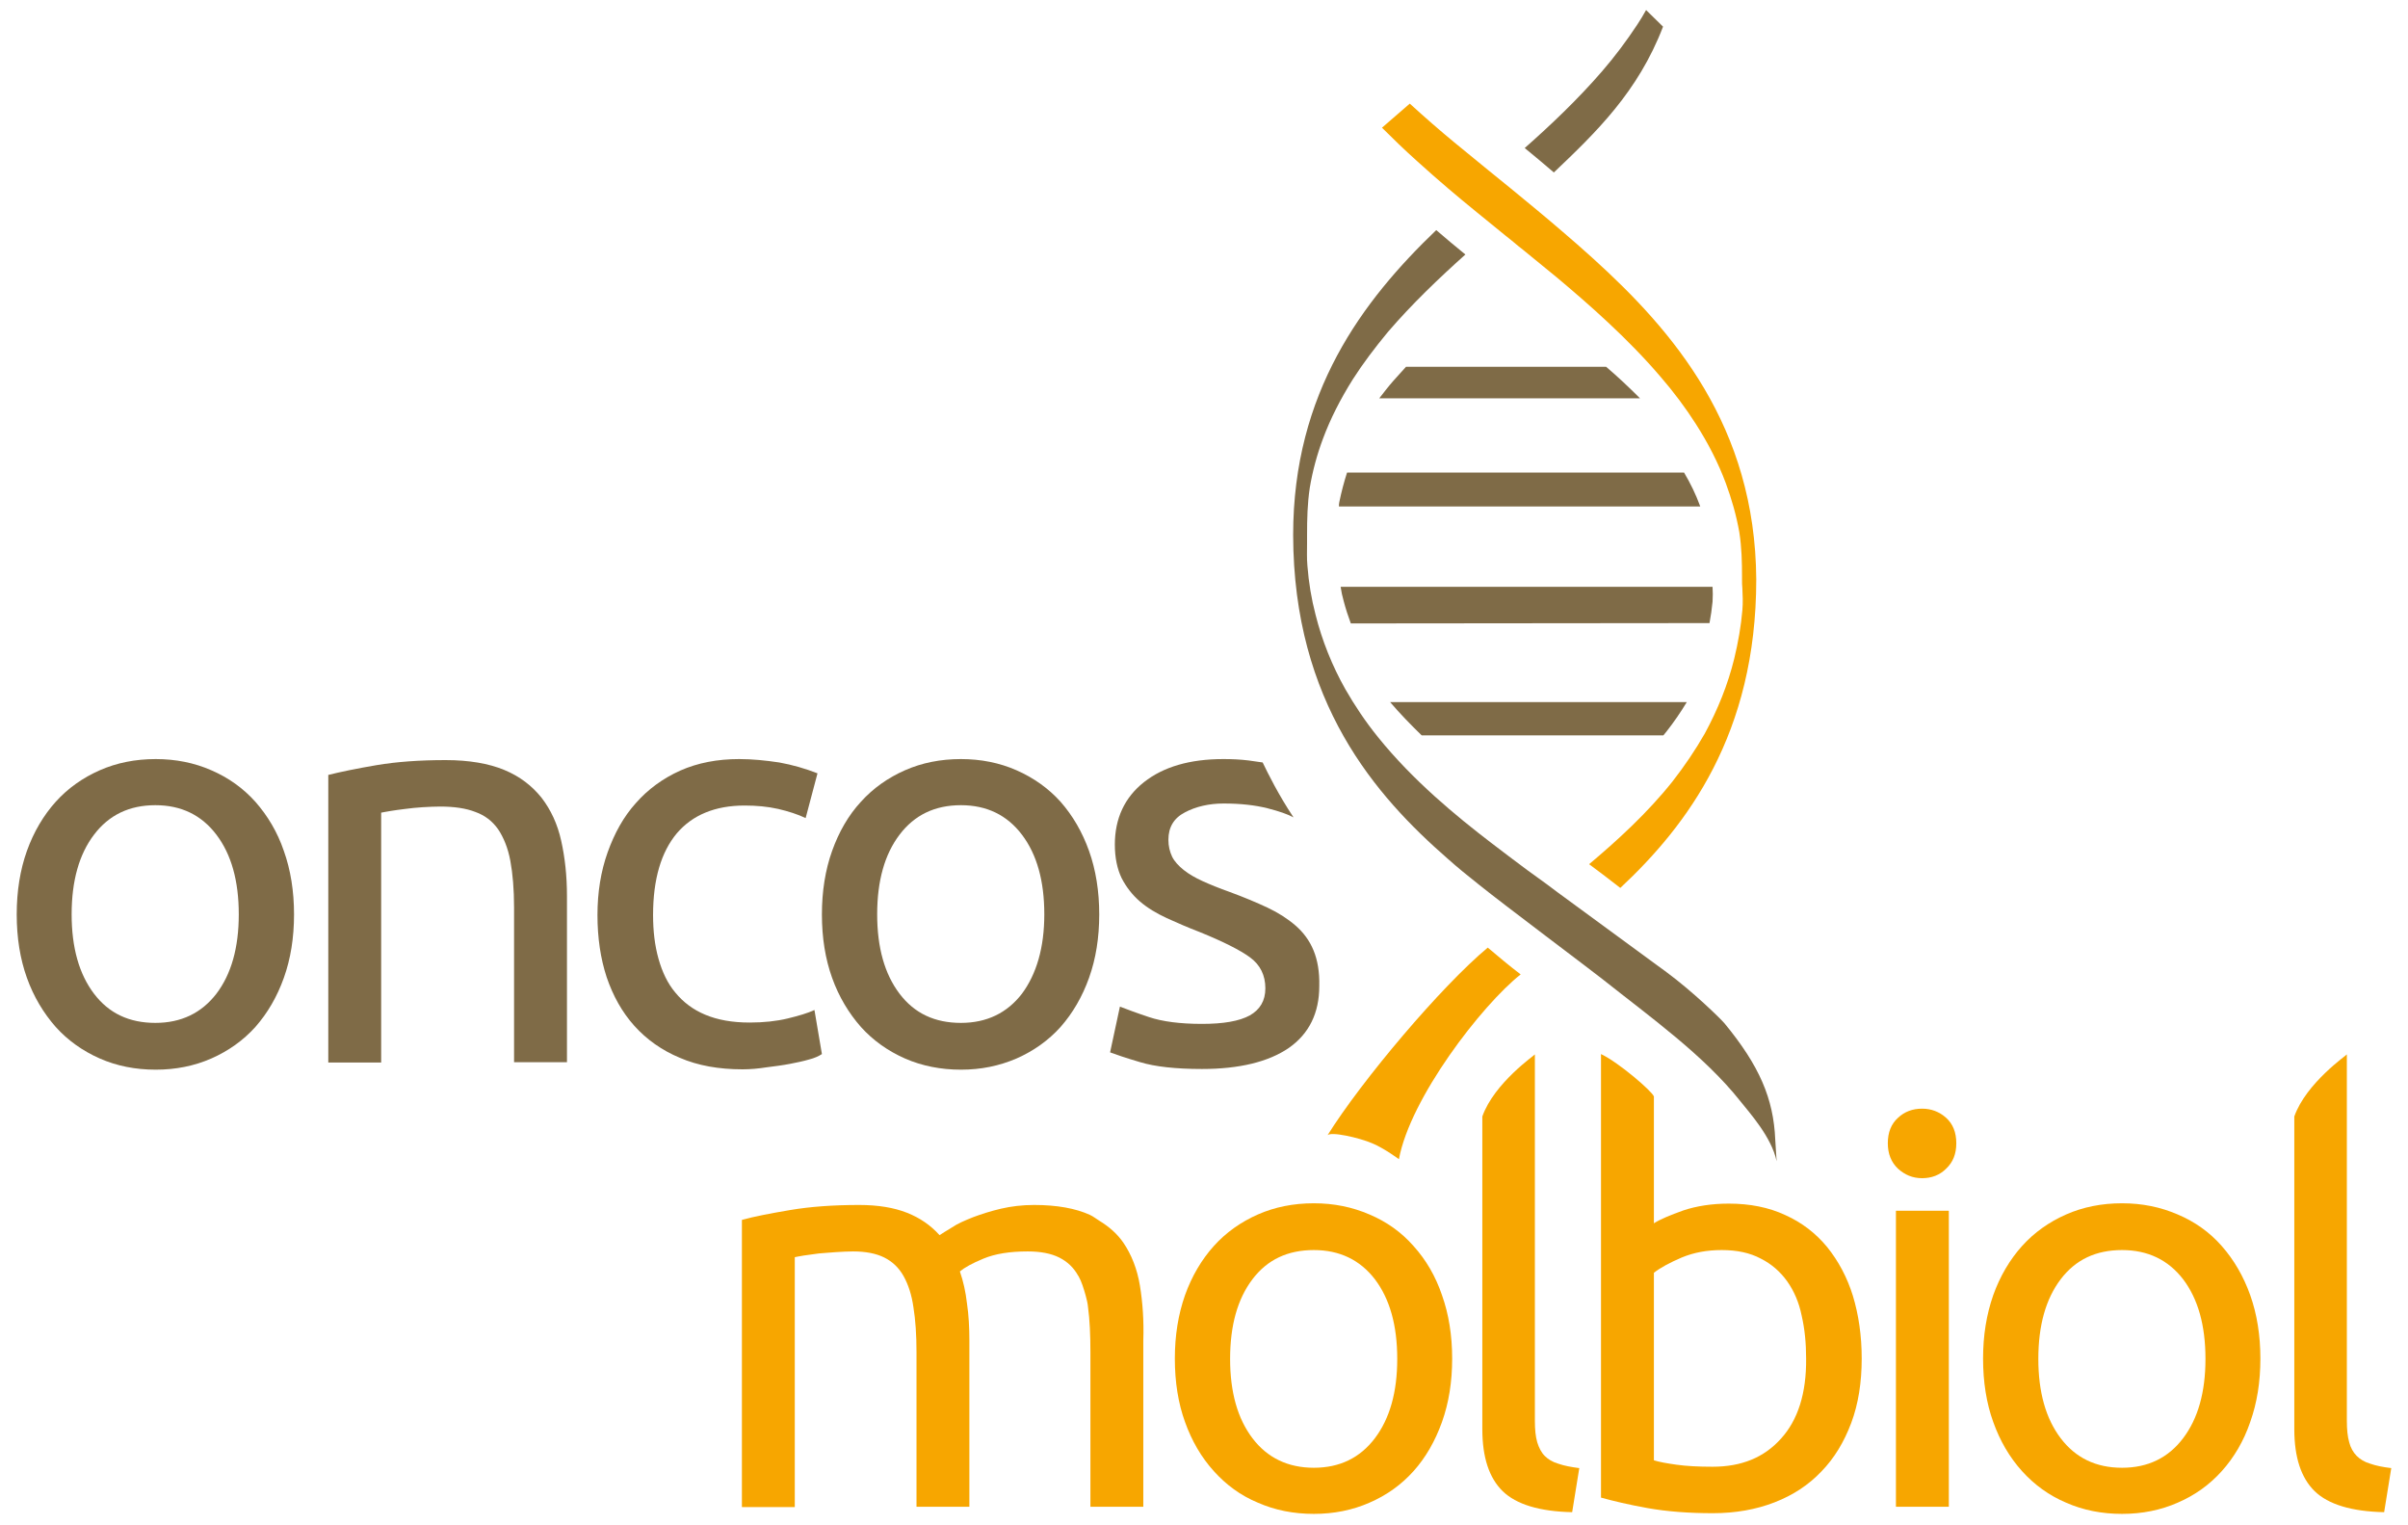 <svg width="120" height="76" viewBox="0 0 120 76" fill="none" xmlns="http://www.w3.org/2000/svg">
    <path d="M14.653 45.559C14.653 46.725 14.484 47.773 14.146 48.719C13.809 49.665 13.335 50.476 12.727 51.168C12.119 51.844 11.376 52.368 10.531 52.74C9.686 53.111 8.757 53.297 7.76 53.297C6.746 53.297 5.817 53.111 4.972 52.74C4.128 52.368 3.384 51.844 2.776 51.168C2.168 50.476 1.678 49.665 1.34 48.719C1.002 47.773 0.833 46.725 0.833 45.559C0.833 44.41 1.002 43.346 1.34 42.4C1.678 41.454 2.168 40.626 2.776 39.95C3.384 39.274 4.128 38.751 4.972 38.379C5.817 38.007 6.746 37.821 7.76 37.821C8.757 37.821 9.686 38.007 10.531 38.379C11.393 38.751 12.119 39.274 12.727 39.95C13.335 40.643 13.825 41.454 14.146 42.4C14.484 43.346 14.653 44.41 14.653 45.559ZM11.899 45.559C11.899 43.887 11.528 42.569 10.784 41.589C10.041 40.609 9.027 40.119 7.743 40.119C6.442 40.119 5.428 40.609 4.685 41.589C3.942 42.569 3.57 43.887 3.57 45.559C3.57 47.215 3.942 48.533 4.685 49.513C5.428 50.493 6.442 50.966 7.743 50.966C9.027 50.966 10.041 50.476 10.784 49.513C11.528 48.533 11.899 47.215 11.899 45.559Z" fill="#7F6B47"/>
    <path d="M16.343 38.615C16.951 38.463 17.762 38.294 18.759 38.125C19.756 37.956 20.904 37.872 22.205 37.872C23.371 37.872 24.351 38.041 25.128 38.362C25.905 38.683 26.514 39.156 26.987 39.747C27.443 40.339 27.781 41.048 27.967 41.893C28.152 42.721 28.254 43.633 28.254 44.647V52.925H25.618V45.221C25.618 44.309 25.551 43.532 25.432 42.89C25.314 42.248 25.094 41.724 24.824 41.319C24.537 40.913 24.165 40.626 23.692 40.457C23.219 40.271 22.628 40.187 21.935 40.187C21.665 40.187 21.361 40.203 21.056 40.22C20.752 40.237 20.465 40.271 20.195 40.305C19.924 40.339 19.671 40.372 19.468 40.406C19.249 40.44 19.097 40.474 18.995 40.491V52.942H16.36V38.615H16.343Z" fill="#7F6B47"/>
    <path d="M37.005 53.28C35.823 53.28 34.775 53.094 33.88 52.706C32.984 52.334 32.224 51.794 31.616 51.118C31.008 50.442 30.552 49.631 30.231 48.685C29.927 47.756 29.774 46.725 29.774 45.593C29.774 44.461 29.943 43.414 30.281 42.467C30.619 41.521 31.075 40.693 31.684 40.018C32.292 39.325 33.035 38.784 33.897 38.396C34.775 38.007 35.755 37.821 36.837 37.821C37.495 37.821 38.154 37.889 38.83 37.99C39.489 38.108 40.131 38.294 40.739 38.531L40.148 40.761C39.759 40.575 39.286 40.423 38.779 40.305C38.256 40.187 37.698 40.136 37.107 40.136C35.637 40.136 34.505 40.609 33.728 41.521C32.951 42.451 32.545 43.802 32.545 45.593C32.545 46.387 32.63 47.114 32.816 47.773C33.001 48.431 33.272 49.006 33.66 49.462C34.049 49.935 34.539 50.307 35.147 50.56C35.755 50.814 36.482 50.949 37.36 50.949C38.053 50.949 38.695 50.881 39.253 50.746C39.81 50.611 40.266 50.476 40.587 50.324L40.959 52.52C40.807 52.621 40.587 52.723 40.317 52.79C40.03 52.875 39.709 52.942 39.354 53.01C38.999 53.078 38.611 53.128 38.205 53.179C37.783 53.246 37.377 53.28 37.005 53.28Z" fill="#7F6B47"/>
    <path d="M54.779 45.559C54.779 46.725 54.61 47.773 54.272 48.719C53.934 49.665 53.461 50.476 52.853 51.168C52.245 51.844 51.502 52.368 50.657 52.74C49.795 53.111 48.883 53.297 47.886 53.297C46.889 53.297 45.943 53.111 45.098 52.74C44.254 52.368 43.51 51.844 42.902 51.168C42.294 50.476 41.804 49.665 41.466 48.719C41.128 47.773 40.959 46.725 40.959 45.559C40.959 44.41 41.128 43.346 41.466 42.4C41.804 41.454 42.277 40.626 42.902 39.95C43.51 39.274 44.254 38.751 45.098 38.379C45.943 38.007 46.872 37.821 47.886 37.821C48.883 37.821 49.812 38.007 50.657 38.379C51.502 38.751 52.245 39.274 52.853 39.95C53.461 40.643 53.934 41.454 54.272 42.4C54.61 43.346 54.779 44.41 54.779 45.559ZM52.042 45.559C52.042 43.887 51.67 42.569 50.927 41.589C50.184 40.609 49.17 40.119 47.886 40.119C46.585 40.119 45.571 40.609 44.828 41.589C44.085 42.569 43.713 43.887 43.713 45.559C43.713 47.215 44.085 48.533 44.828 49.513C45.571 50.493 46.585 50.966 47.886 50.966C49.17 50.966 50.184 50.476 50.927 49.513C51.654 48.533 52.042 47.215 52.042 45.559Z" fill="#7F6B47"/>
    <path d="M65.457 47.35C65.255 46.86 64.951 46.455 64.562 46.117C64.173 45.779 63.7 45.475 63.16 45.221C62.619 44.968 61.977 44.698 61.284 44.444C60.761 44.258 60.304 44.072 59.933 43.904C59.561 43.735 59.24 43.549 58.987 43.346C58.733 43.143 58.53 42.924 58.412 42.687C58.294 42.434 58.226 42.163 58.226 41.842C58.226 41.217 58.497 40.761 59.054 40.474C59.595 40.187 60.254 40.035 60.98 40.035C61.825 40.035 62.551 40.119 63.16 40.271C63.751 40.423 64.19 40.575 64.461 40.727C63.7 39.578 63.21 38.582 62.923 37.99C62.687 37.956 62.467 37.923 62.214 37.889C61.791 37.838 61.386 37.821 60.963 37.821C59.291 37.821 57.973 38.21 57.01 38.97C56.047 39.73 55.557 40.778 55.557 42.079C55.557 42.738 55.675 43.295 55.895 43.752C56.131 44.208 56.435 44.596 56.807 44.917C57.179 45.238 57.635 45.509 58.142 45.745C58.666 45.982 59.206 46.218 59.781 46.438C60.946 46.911 61.791 47.333 62.298 47.705C62.805 48.077 63.058 48.6 63.058 49.242C63.058 49.867 62.788 50.307 62.281 50.594C61.757 50.881 60.963 51.016 59.899 51.016C58.801 51.016 57.922 50.898 57.263 50.678C56.604 50.459 56.114 50.273 55.81 50.155L55.32 52.435C55.591 52.537 56.081 52.706 56.824 52.925C57.55 53.145 58.581 53.263 59.899 53.263C61.757 53.263 63.21 52.909 64.224 52.216C65.238 51.506 65.745 50.476 65.745 49.124C65.761 48.431 65.66 47.84 65.457 47.35Z" fill="#7F6B47"/>
    <path d="M79.395 12.884C78.837 12.377 78.33 11.938 77.857 11.533C77.013 10.806 76.151 10.097 75.306 9.404L74.14 8.458C73.583 8.001 73.025 7.545 72.468 7.089C71.792 6.532 71.032 5.873 70.255 5.163L68.869 6.363C69.41 6.903 69.984 7.461 70.626 8.035C71.116 8.475 71.606 8.914 72.164 9.387C73.093 10.181 74.073 10.958 75.019 11.735C75.239 11.904 75.441 12.073 75.661 12.259L75.897 12.445C76.455 12.901 77.013 13.357 77.57 13.813C79.124 15.114 81.118 16.855 82.757 18.78C83.416 19.541 84.007 20.335 84.514 21.129C85.139 22.109 85.629 23.072 86.001 24.069C86.288 24.846 86.525 25.657 86.677 26.518C86.795 27.279 86.812 28.005 86.812 28.732V28.867C86.812 29.019 86.812 29.171 86.829 29.323C86.846 29.644 86.862 30.016 86.829 30.404C86.761 31.198 86.626 31.976 86.423 32.82C86.102 34.121 85.612 35.338 84.953 36.554C84.48 37.382 83.94 38.176 83.348 38.936C82.098 40.508 80.578 41.893 79.192 43.059C79.699 43.431 80.223 43.836 80.746 44.242C84.075 41.133 87.521 36.571 87.521 28.867C87.471 21.23 83.382 16.5 79.395 12.884Z" fill="#F7A600"/>
    <path d="M85.934 50.983C85.697 50.712 84.363 49.411 83.062 48.448C82.572 48.094 78.449 45.069 77.621 44.461L77.081 44.056L76.101 43.346C75.493 42.89 74.901 42.451 74.31 41.994C72.587 40.677 70.407 38.886 68.667 36.723C68.025 35.929 67.501 35.135 67.045 34.341C66.386 33.175 65.879 31.908 65.558 30.624C65.356 29.847 65.221 29.053 65.153 28.191C65.119 27.802 65.136 27.448 65.136 27.093C65.136 26.958 65.136 26.806 65.136 26.671C65.136 25.843 65.153 25.099 65.271 24.305C65.406 23.494 65.626 22.666 65.93 21.855C66.302 20.859 66.792 19.896 67.417 18.899C67.924 18.105 68.515 17.328 69.157 16.55C70.357 15.148 71.725 13.847 73.026 12.681C72.502 12.259 72.029 11.854 71.573 11.465C67.907 14.979 64.443 19.558 64.443 26.654C64.46 35.017 68.566 39.663 72.147 42.788C72.638 43.228 73.161 43.65 73.736 44.106C74.868 45.019 79.328 48.364 79.835 48.769C82.285 50.712 84.92 52.588 86.728 54.868C87.167 55.426 88.282 56.642 88.536 57.859L88.468 56.794C88.384 54.733 87.674 53.094 85.934 50.983Z" fill="#7F6B47"/>
    <path d="M70.069 18.274C69.866 18.51 69.647 18.73 69.444 18.966C69.191 19.254 68.971 19.541 68.734 19.845H81.727C81.169 19.287 80.595 18.747 80.037 18.274H70.069Z" fill="#7F6B47"/>
    <path d="M66.74 25.032C66.724 25.099 66.724 25.167 66.724 25.234H84.734C84.717 25.218 84.717 25.218 84.717 25.201C84.514 24.643 84.244 24.086 83.923 23.545H67.129C66.977 24.018 66.842 24.525 66.74 25.032Z" fill="#7F6B47"/>
    <path d="M67.316 31.063L85.191 31.046C85.258 30.692 85.309 30.337 85.343 29.982C85.359 29.729 85.359 29.475 85.343 29.239H66.809C66.842 29.475 66.893 29.712 66.961 29.948C67.062 30.337 67.18 30.692 67.316 31.063Z" fill="#7F6B47"/>
    <path d="M70.847 36.639H82.893C82.944 36.571 82.994 36.52 83.045 36.453C83.417 35.98 83.754 35.49 84.059 34.983H69.275C69.765 35.557 70.306 36.115 70.847 36.639Z" fill="#7F6B47"/>
    <path d="M82.031 0.5C81.896 0.753 81.744 0.99 81.592 1.226C81.068 2.021 80.477 2.815 79.818 3.575C78.618 4.96 77.266 6.244 75.982 7.376C76.456 7.765 76.945 8.17 77.435 8.593C79.53 6.599 81.625 4.589 82.876 1.328" fill="#7F6B47"/>
    <path d="M66.149 56.575C67.856 53.838 71.826 49.141 74.141 47.215C74.681 47.671 75.222 48.127 75.78 48.55C73.837 50.087 70.272 54.716 69.714 57.758C69.714 57.758 68.988 57.217 68.38 56.964C67.754 56.693 66.285 56.355 66.149 56.575Z" fill="#F7A600"/>
    <path d="M70.441 62.083C69.833 61.39 69.089 60.866 68.245 60.511C67.383 60.14 66.471 59.954 65.474 59.954C64.46 59.954 63.531 60.14 62.686 60.511C61.841 60.883 61.098 61.407 60.49 62.083C59.882 62.758 59.392 63.586 59.054 64.532C58.716 65.495 58.547 66.543 58.547 67.692C58.547 68.858 58.716 69.922 59.054 70.851C59.392 71.797 59.865 72.608 60.49 73.301C61.098 73.977 61.825 74.517 62.686 74.872C63.531 75.244 64.46 75.43 65.474 75.43C66.471 75.43 67.4 75.244 68.245 74.872C69.106 74.501 69.833 73.977 70.441 73.301C71.049 72.625 71.522 71.797 71.86 70.851C72.198 69.905 72.367 68.858 72.367 67.692C72.367 66.543 72.198 65.478 71.86 64.532C71.539 63.586 71.066 62.775 70.441 62.083ZM68.515 71.662C67.772 72.642 66.758 73.132 65.474 73.132C64.19 73.132 63.159 72.642 62.416 71.662C61.672 70.682 61.301 69.364 61.301 67.709C61.301 66.036 61.672 64.718 62.416 63.738C63.159 62.758 64.173 62.285 65.474 62.285C66.758 62.285 67.772 62.775 68.515 63.738C69.258 64.718 69.63 66.036 69.63 67.709C69.63 69.364 69.258 70.682 68.515 71.662Z" fill="#F7A600"/>
    <path d="M91.053 62.133C90.496 61.458 89.803 60.917 88.975 60.545C88.147 60.157 87.201 59.971 86.154 59.971C85.309 59.971 84.549 60.089 83.89 60.309C83.231 60.545 82.741 60.748 82.42 60.951V54.632C82.352 54.395 80.68 52.942 79.784 52.52V74.619C80.392 74.788 81.17 74.974 82.116 75.143C83.062 75.311 84.143 75.396 85.36 75.396C86.492 75.396 87.522 75.21 88.434 74.855C89.347 74.501 90.124 73.994 90.766 73.318C91.408 72.659 91.898 71.848 92.253 70.902C92.608 69.956 92.776 68.874 92.776 67.692C92.776 66.56 92.624 65.512 92.337 64.566C92.05 63.637 91.611 62.826 91.053 62.133ZM88.755 71.679C87.911 72.625 86.779 73.081 85.343 73.081C84.633 73.081 84.025 73.048 83.552 72.98C83.062 72.912 82.69 72.845 82.42 72.76V63.417C82.741 63.164 83.214 62.91 83.805 62.657C84.413 62.404 85.072 62.285 85.799 62.285C86.559 62.285 87.201 62.421 87.742 62.708C88.282 62.978 88.722 63.367 89.06 63.84C89.397 64.313 89.651 64.887 89.786 65.563C89.938 66.222 90.006 66.931 90.006 67.692C90.023 69.415 89.6 70.75 88.755 71.679Z" fill="#F7A600"/>
    <path d="M95.784 55.24C95.311 55.24 94.905 55.392 94.584 55.696C94.246 56 94.077 56.423 94.077 56.963C94.077 57.487 94.246 57.91 94.584 58.231C94.922 58.535 95.311 58.704 95.784 58.704C96.257 58.704 96.662 58.552 96.983 58.231C97.321 57.91 97.49 57.504 97.49 56.963C97.49 56.423 97.321 56 96.983 55.696C96.645 55.392 96.24 55.24 95.784 55.24Z" fill="#F7A600"/>
    <path d="M97.118 60.326H94.482V75.075H97.118V60.326Z" fill="#F7A600"/>
    <path d="M110.718 62.083C110.11 61.39 109.367 60.866 108.522 60.511C107.66 60.14 106.748 59.954 105.751 59.954C104.737 59.954 103.808 60.14 102.963 60.511C102.119 60.883 101.375 61.407 100.767 62.083C100.159 62.758 99.669 63.586 99.331 64.532C98.993 65.495 98.824 66.543 98.824 67.692C98.824 68.858 98.993 69.922 99.331 70.851C99.669 71.797 100.142 72.608 100.767 73.301C101.375 73.977 102.119 74.517 102.963 74.872C103.808 75.244 104.737 75.43 105.751 75.43C106.748 75.43 107.677 75.244 108.522 74.872C109.384 74.501 110.11 73.977 110.718 73.301C111.327 72.625 111.817 71.797 112.138 70.851C112.475 69.905 112.644 68.858 112.644 67.692C112.644 66.543 112.475 65.478 112.138 64.532C111.8 63.586 111.327 62.775 110.718 62.083ZM108.792 71.662C108.049 72.642 107.035 73.132 105.751 73.132C104.45 73.132 103.437 72.642 102.693 71.662C101.95 70.682 101.578 69.364 101.578 67.709C101.578 66.036 101.95 64.718 102.693 63.738C103.437 62.758 104.45 62.285 105.751 62.285C107.035 62.285 108.049 62.775 108.792 63.738C109.536 64.718 109.907 66.036 109.907 67.709C109.907 69.364 109.536 70.682 108.792 71.662Z" fill="#F7A600"/>
    <path d="M73.87 55.629V71.206C73.87 72.608 74.208 73.639 74.884 74.298C75.56 74.957 76.725 75.311 78.347 75.345L78.702 73.149C78.297 73.098 77.942 73.031 77.655 72.929C77.367 72.845 77.148 72.71 76.979 72.541C76.81 72.372 76.692 72.135 76.607 71.865C76.523 71.578 76.489 71.223 76.489 70.784V52.537C76.506 52.554 74.461 53.956 73.87 55.629Z" fill="#F7A600"/>
    <path d="M114.334 55.629V71.206C114.334 72.608 114.672 73.639 115.348 74.298C116.024 74.957 117.189 75.311 118.811 75.345L119.166 73.149C118.744 73.098 118.406 73.031 118.118 72.929C117.831 72.845 117.612 72.71 117.443 72.541C117.274 72.372 117.139 72.135 117.071 71.865C116.987 71.578 116.953 71.223 116.953 70.784V52.537C116.97 52.554 114.925 53.956 114.334 55.629Z" fill="#F7A600"/>
    <path d="M56.807 64.059C56.671 63.231 56.384 62.505 55.979 61.914C55.675 61.474 55.269 61.12 54.796 60.832C54.627 60.731 54.492 60.613 54.306 60.528C53.596 60.207 52.667 60.038 51.535 60.038C50.944 60.038 50.386 60.106 49.88 60.224C49.373 60.342 48.9 60.495 48.494 60.647C48.072 60.816 47.717 60.968 47.447 61.153C47.16 61.322 46.957 61.458 46.822 61.542C46.382 61.052 45.842 60.68 45.2 60.427C44.558 60.173 43.764 60.038 42.817 60.038C41.517 60.038 40.368 60.123 39.371 60.292C38.374 60.461 37.58 60.613 36.972 60.782V75.092H39.607V62.64C39.692 62.623 39.844 62.59 40.063 62.556C40.283 62.522 40.537 62.488 40.807 62.454C41.077 62.437 41.364 62.404 41.669 62.387C41.973 62.37 42.26 62.353 42.513 62.353C43.138 62.353 43.662 62.454 44.068 62.657C44.473 62.86 44.794 63.164 45.031 63.586C45.267 64.009 45.436 64.532 45.521 65.141C45.622 65.766 45.673 66.509 45.673 67.371V75.075H48.308V66.796C48.308 66.154 48.275 65.529 48.19 64.955C48.123 64.364 48.004 63.84 47.835 63.35C48.055 63.164 48.444 62.944 49.018 62.708C49.592 62.471 50.319 62.353 51.214 62.353C51.856 62.353 52.38 62.454 52.785 62.657C53.191 62.86 53.512 63.164 53.732 63.569C53.732 63.569 53.732 63.569 53.748 63.586C53.901 63.857 54.002 64.195 54.103 64.549C54.154 64.735 54.205 64.938 54.222 65.141C54.306 65.766 54.34 66.509 54.34 67.371V75.075H56.975V66.796C57.009 65.8 56.942 64.887 56.807 64.059Z" fill="#F7A600"/>
</svg>
